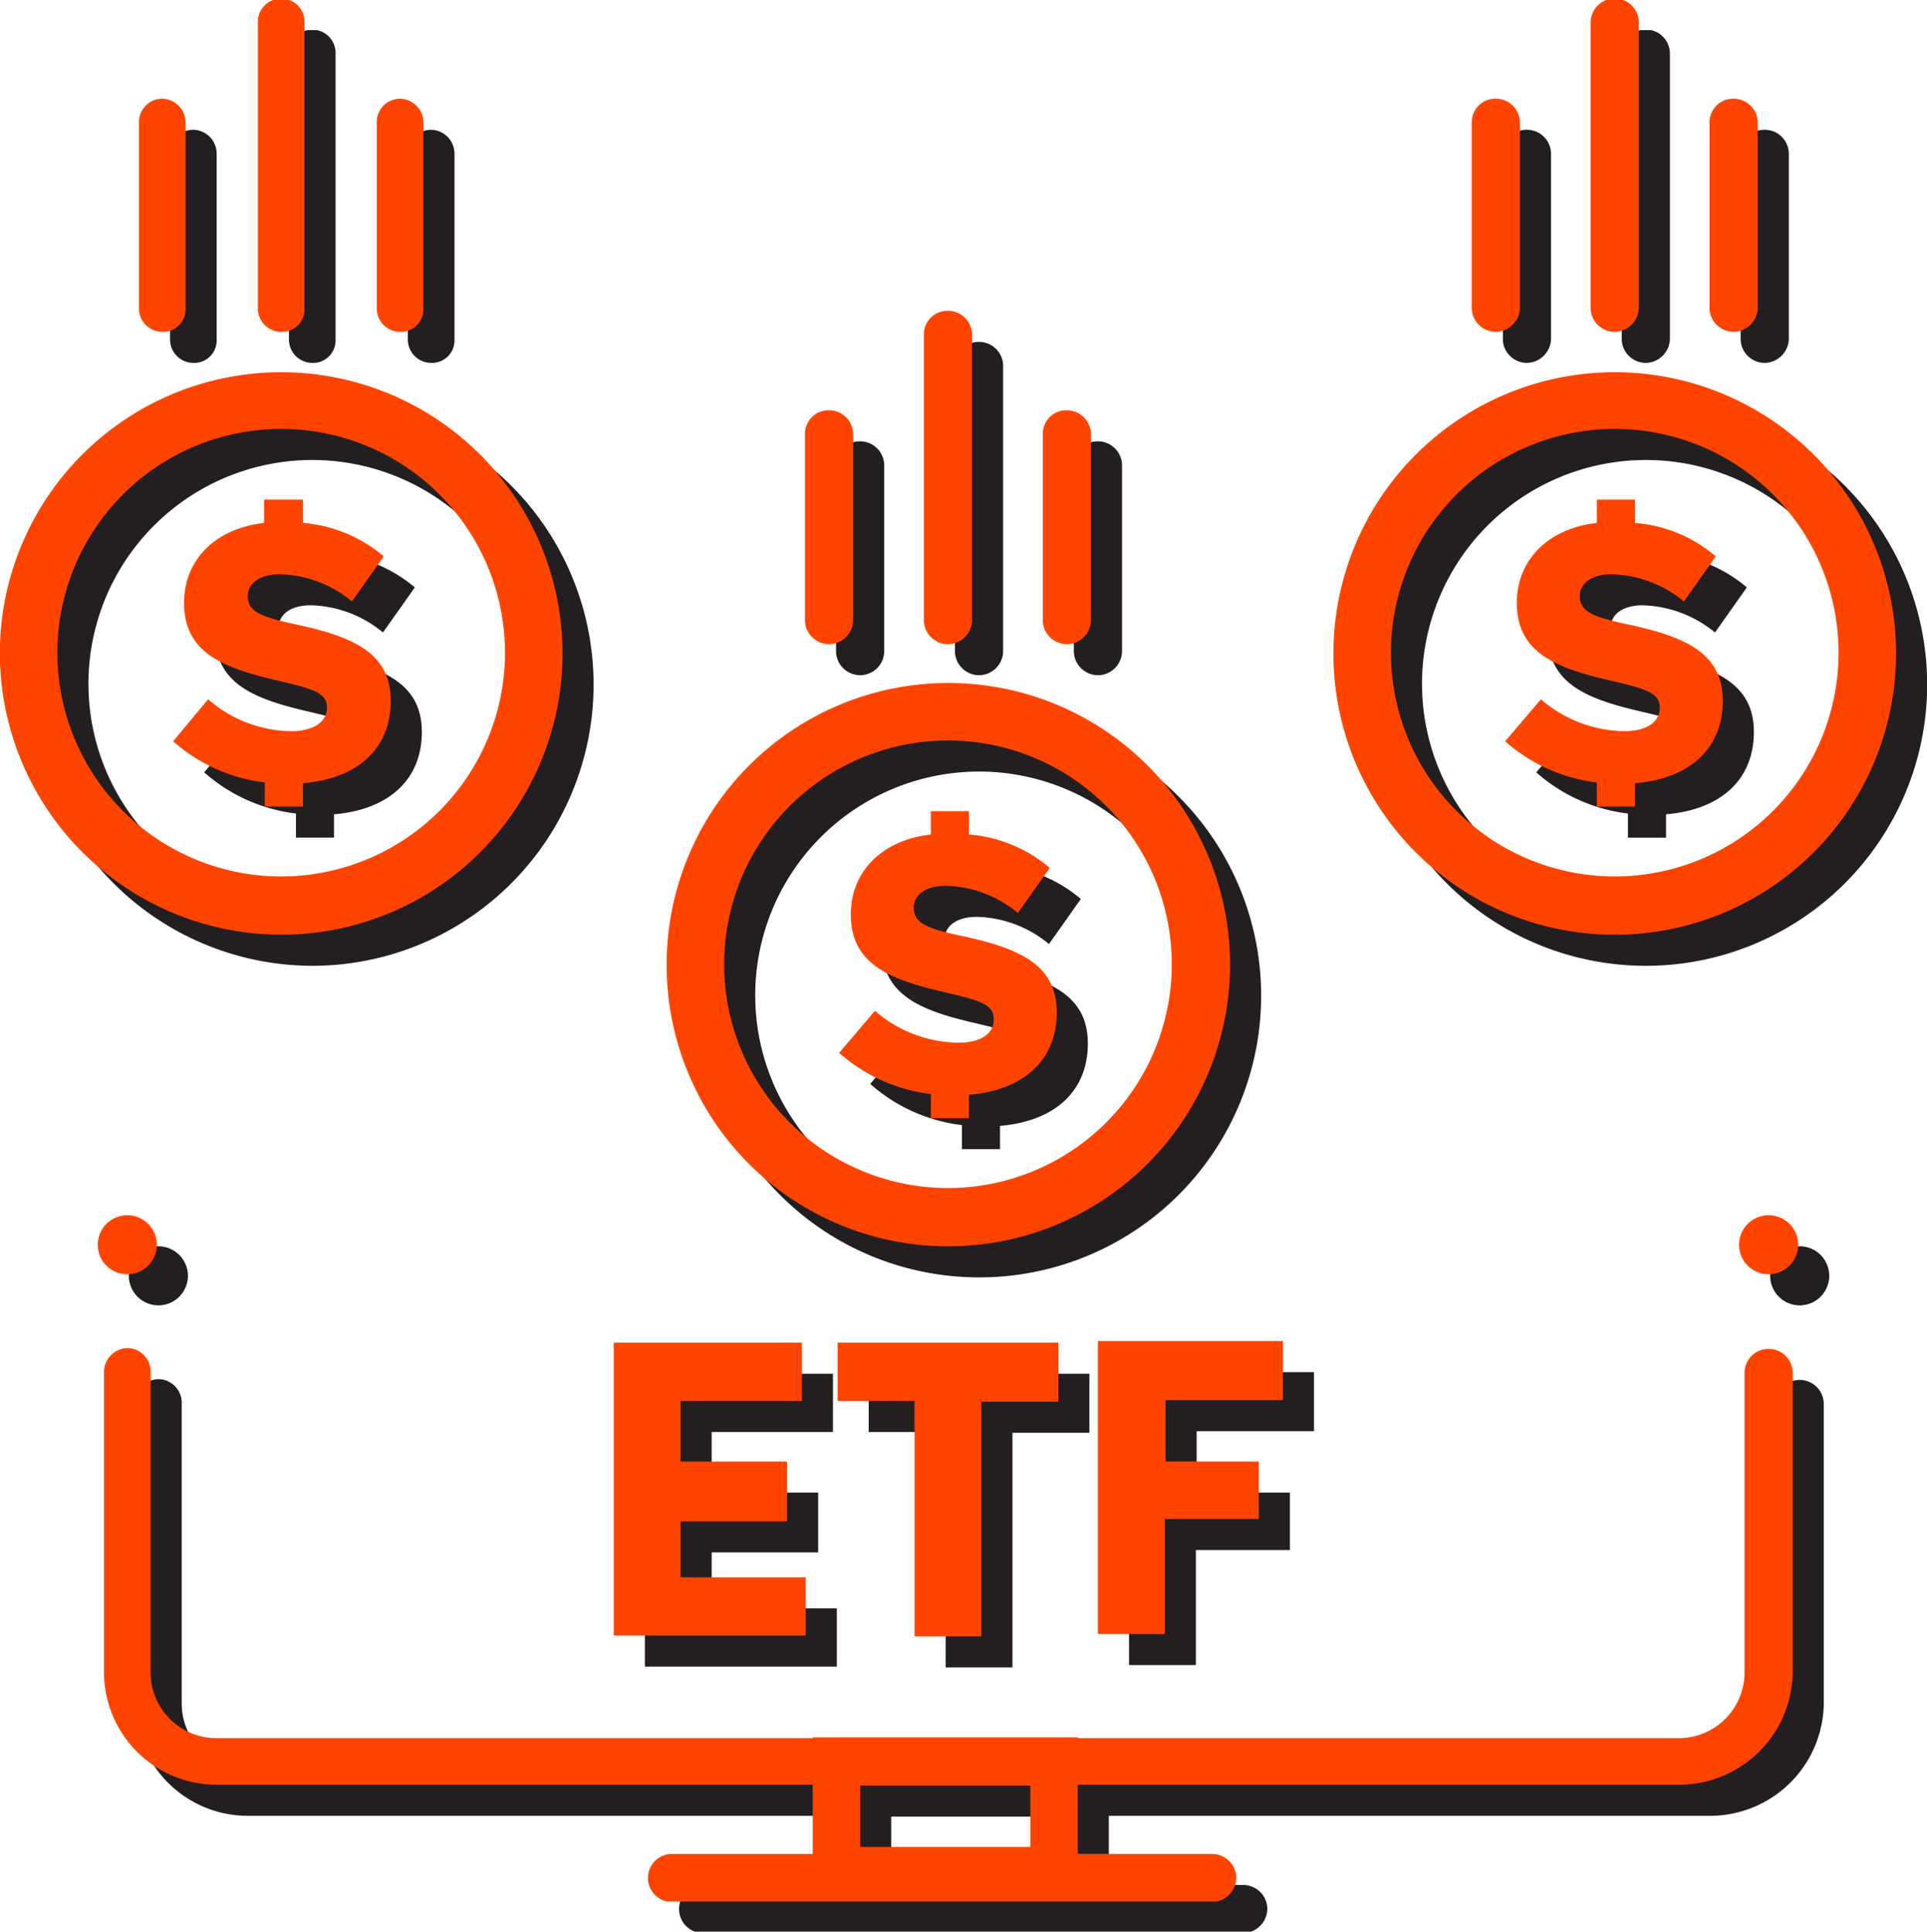 <svg xmlns="http://www.w3.org/2000/svg" xmlns:xlink="http://www.w3.org/1999/xlink" width="384" height="385" viewBox="0 0 384 385">
  <defs>
    <clipPath id="clip-path">
      <rect id="Rectangle_7142" data-name="Rectangle 7142" width="378" height="379" transform="translate(-0.465 -0.406)" fill="none"/>
    </clipPath>
    <clipPath id="clip-path-2">
      <rect id="Rectangle_7143" data-name="Rectangle 7143" width="378" height="379" transform="translate(0.241 0.299)" fill="#f40"/>
    </clipPath>
  </defs>
  <g id="Group_8930" data-name="Group 8930" transform="translate(-1237.241 -1453.799)">
    <g id="Group_8927" data-name="Group 8927" transform="translate(1243.706 1460.205)">
      <g id="Group_8926" data-name="Group 8926" transform="translate(0 0)" clip-path="url(#clip-path)">
        <path id="Path_15203" data-name="Path 15203" d="M327.306,260.733H35.855A22.471,22.471,0,0,1,13.4,238.278V178.5a4.8,4.8,0,0,1,4.646-4.8,4.694,4.694,0,0,1,4.646,4.8v59.932A13.087,13.087,0,0,0,35.7,251.441H327.306a13.087,13.087,0,0,0,13.008-13.008V178.656a4.8,4.8,0,0,1,9.6,0v59.777a22.674,22.674,0,0,1-22.61,22.3" transform="translate(7.051 94.781)" fill="#231f20"/>
        <line id="Line_200" data-name="Line 200" x2="107.629" transform="translate(133.656 374.097)" fill="#231f20"/>
        <path id="Path_15204" data-name="Path 15204" d="M195.83,248.4H88.2a4.8,4.8,0,1,1,0-9.6H195.83a4.825,4.825,0,0,1,4.8,4.8,4.929,4.929,0,0,1-4.8,4.8" transform="translate(45.455 130.496)" fill="#231f20"/>
        <path id="Path_15205" data-name="Path 15205" d="M157.408,254.927H104.6V223.8h52.808Zm-43.362-9.292h33.915V233.4H114.047v12.234" transform="translate(57.086 122.267)" fill="#231f20"/>
        <path id="Path_15206" data-name="Path 15206" d="M56.06,160.221A56.06,56.06,0,1,0,0,104.16a56.178,56.178,0,0,0,56.06,56.06m0-100.816a44.6,44.6,0,1,1-44.6,44.6,44.612,44.612,0,0,1,44.6-44.6" transform="translate(-0.3 25.873)" fill="#231f20"/>
        <path id="Path_15207" data-name="Path 15207" d="M45.839,110.649a25.635,25.635,0,0,1-16.57-6.349L22.3,112.662a33.485,33.485,0,0,0,18.274,8.208v4.8h7.588v-4.646c11-.929,17.5-6.969,17.5-16.415s-7.279-12.7-18.584-15.177c-7.433-1.549-9.911-2.633-9.911-5.73,0-2.478,2.323-4.336,6.349-4.336a23.334,23.334,0,0,1,14.4,5.42L64.268,75.8a28.632,28.632,0,0,0-16.106-6.659V64.5H40.419v4.646c-9.6,1.084-15.951,7.279-15.951,15.951,0,10.066,8.053,13.008,18.738,15.486,7.279,1.7,9.756,2.478,9.756,5.42,0,2.633-2.478,4.646-7.124,4.646" transform="translate(11.934 34.871)" fill="#231f20"/>
        <path id="Path_15208" data-name="Path 15208" d="M37.846,66.436A4.659,4.659,0,0,1,33.2,61.79V4.8a4.648,4.648,0,1,1,9.292,0V61.79a4.473,4.473,0,0,1-4.646,4.646" transform="translate(17.914 -0.516)" fill="#231f20"/>
        <path id="Path_15209" data-name="Path 15209" d="M22.546,59.359A4.659,4.659,0,0,1,17.9,54.713V17.546A4.659,4.659,0,0,1,22.546,12.9a4.763,4.763,0,0,1,4.646,4.646V54.713a4.473,4.473,0,0,1-4.646,4.646" transform="translate(9.52 6.562)" fill="#231f20"/>
        <path id="Path_15210" data-name="Path 15210" d="M53.146,59.359A4.659,4.659,0,0,1,48.5,54.713V17.546A4.659,4.659,0,0,1,53.146,12.9a4.763,4.763,0,0,1,4.646,4.646V54.713a4.473,4.473,0,0,1-4.646,4.646" transform="translate(26.308 6.562)" fill="#231f20"/>
        <path id="Path_15211" data-name="Path 15211" d="M141.86,200.375A56.138,56.138,0,1,0,85.8,144.16a56.046,56.046,0,0,0,56.06,56.215m0-100.816a44.6,44.6,0,1,1-44.6,44.6,44.612,44.612,0,0,1,44.6-44.6" transform="translate(46.772 47.818)" fill="#231f20"/>
        <path id="Path_15212" data-name="Path 15212" d="M131.694,150.749a25.956,25.956,0,0,1-16.57-6.349L108,152.762a33.485,33.485,0,0,0,18.274,8.208v4.8h7.588v-4.646c11-.929,17.5-6.969,17.5-16.415s-7.279-12.7-18.584-15.177c-7.433-1.549-9.911-2.633-9.911-5.73,0-2.478,2.323-4.336,6.349-4.336a23.334,23.334,0,0,1,14.4,5.42l6.349-8.982a28.2,28.2,0,0,0-16.106-6.659V104.6h-7.588v4.646c-9.6,1.084-15.951,7.279-15.951,15.951,0,10.066,8.053,13.008,18.738,15.486,7.279,1.7,9.756,2.478,9.756,5.42,0,2.788-2.478,4.646-7.124,4.646" transform="translate(58.951 56.871)" fill="#231f20"/>
        <path id="Path_15213" data-name="Path 15213" d="M123.7,106.636a4.825,4.825,0,0,1-4.8-4.8V44.846a4.694,4.694,0,0,1,4.8-4.646,4.8,4.8,0,0,1,4.8,4.646v56.989a4.825,4.825,0,0,1-4.8,4.8" transform="translate(64.931 21.539)" fill="#231f20"/>
        <path id="Path_15214" data-name="Path 15214" d="M108.4,99.614a4.825,4.825,0,0,1-4.8-4.8V57.646A4.694,4.694,0,0,1,108.4,53a4.8,4.8,0,0,1,4.8,4.646V94.813a4.825,4.825,0,0,1-4.8,4.8" transform="translate(56.537 28.562)" fill="#231f20"/>
        <path id="Path_15215" data-name="Path 15215" d="M139,99.614a4.825,4.825,0,0,1-4.8-4.8V57.646A4.694,4.694,0,0,1,139,53a4.8,4.8,0,0,1,4.8,4.646V94.813a4.825,4.825,0,0,1-4.8,4.8" transform="translate(73.325 28.562)" fill="#231f20"/>
        <path id="Path_15216" data-name="Path 15216" d="M227.661,160.22a56.06,56.06,0,1,0-56.06-56.06,56.046,56.046,0,0,0,56.06,56.06m0-100.816a44.6,44.6,0,1,1-44.6,44.6,44.612,44.612,0,0,1,44.6-44.6" transform="translate(93.844 25.873)" fill="#231f20"/>
        <path id="Path_15217" data-name="Path 15217" d="M217.394,110.649a25.957,25.957,0,0,1-16.57-6.349l-7.124,8.363a33.485,33.485,0,0,0,18.274,8.208v4.8h7.588v-4.646c11-.929,17.5-6.969,17.5-16.415s-7.279-12.7-18.583-15.177c-7.433-1.549-9.911-2.633-9.911-5.73,0-2.478,2.323-4.336,6.349-4.336a23.684,23.684,0,0,1,14.4,5.42l6.349-8.982a28.2,28.2,0,0,0-16.106-6.659V64.5h-7.588v4.646c-9.6,1.084-15.951,7.279-15.951,15.951,0,10.066,8.053,13.008,18.738,15.486,7.279,1.7,9.756,2.478,9.756,5.42,0,2.633-2.323,4.646-7.124,4.646" transform="translate(105.969 34.871)" fill="#231f20"/>
        <path id="Path_15218" data-name="Path 15218" d="M209.5,66.436a4.8,4.8,0,0,1-4.8-4.646V4.8a4.8,4.8,0,1,1,9.6,0V61.79a4.9,4.9,0,0,1-4.8,4.646" transform="translate(112.004 -0.516)" fill="#231f20"/>
        <path id="Path_15219" data-name="Path 15219" d="M194.2,59.359a4.8,4.8,0,0,1-4.8-4.646V17.546a4.694,4.694,0,0,1,4.8-4.646,4.8,4.8,0,0,1,4.8,4.646V54.713a4.9,4.9,0,0,1-4.8,4.646" transform="translate(103.61 6.562)" fill="#231f20"/>
        <path id="Path_15220" data-name="Path 15220" d="M224.8,59.359a4.8,4.8,0,0,1-4.8-4.646V17.546a4.694,4.694,0,0,1,4.8-4.646,4.8,4.8,0,0,1,4.8,4.646V54.713a4.9,4.9,0,0,1-4.8,4.646" transform="translate(120.397 6.562)" fill="#231f20"/>
        <path id="Path_15221" data-name="Path 15221" d="M92.318,219.768h24.933v11.615H79V173h37.477v11.615H92.318v12.079h21.216v11.924H92.318Z" transform="translate(43.041 94.397)" fill="#231f20"/>
        <path id="Path_15222" data-name="Path 15222" d="M178.312,184.57H154.773V196.8h18.584v11.46H154.618v22.92H141.3V172.8h36.857v11.77Z" transform="translate(77.221 94.287)" fill="#231f20"/>
        <path id="Path_15223" data-name="Path 15223" d="M151.781,173.155V184.77H136.45v46.768H123.131V184.615H107.8V173h43.981Z" transform="translate(58.842 94.397)" fill="#231f20"/>
        <path id="Path_15224" data-name="Path 15224" d="M18.485,156.6a5.885,5.885,0,1,1-5.885,5.885,5.884,5.884,0,0,1,5.885-5.885" transform="translate(6.613 85.399)" fill="#231f20"/>
        <path id="Path_15225" data-name="Path 15225" d="M229.685,156.6a5.885,5.885,0,1,1-5.885,5.885,5.884,5.884,0,0,1,5.885-5.885" transform="translate(122.482 85.399)" fill="#231f20"/>
      </g>
    </g>
    <g id="Group_8929" data-name="Group 8929" transform="translate(1237 1453.5)">
      <g id="Group_8928" data-name="Group 8928" transform="translate(0 0)" clip-path="url(#clip-path-2)">
        <path id="Path_15226" data-name="Path 15226" d="M327.306,260.733H35.855A22.471,22.471,0,0,1,13.4,238.278V178.5a4.8,4.8,0,0,1,4.646-4.8,4.694,4.694,0,0,1,4.646,4.8v59.932A13.087,13.087,0,0,0,35.7,251.441H327.306a13.087,13.087,0,0,0,13.008-13.008V178.656a4.8,4.8,0,0,1,9.6,0v59.777a22.674,22.674,0,0,1-22.61,22.3" transform="translate(7.562 95.291)" fill="#f40"/>
        <line id="Line_201" data-name="Line 201" x2="107.629" transform="translate(134.167 374.608)" fill="#231f20"/>
        <path id="Path_15227" data-name="Path 15227" d="M195.83,248.4H88.2a4.8,4.8,0,1,1,0-9.6H195.83a4.825,4.825,0,0,1,4.8,4.8,4.929,4.929,0,0,1-4.8,4.8" transform="translate(45.966 131.007)" fill="#f40"/>
        <path id="Path_15228" data-name="Path 15228" d="M157.408,254.927H104.6V223.8h52.808Zm-43.362-9.292h33.915V233.4H114.047v12.234" transform="translate(57.597 122.778)" fill="#f40"/>
        <path id="Path_15229" data-name="Path 15229" d="M56.06,160.221A56.06,56.06,0,1,0,0,104.16a56.178,56.178,0,0,0,56.06,56.06m0-100.816a44.6,44.6,0,1,1-44.6,44.6,44.612,44.612,0,0,1,44.6-44.6" transform="translate(0.211 26.384)" fill="#f40"/>
        <path id="Path_15230" data-name="Path 15230" d="M45.839,110.649a25.635,25.635,0,0,1-16.57-6.349L22.3,112.662a33.485,33.485,0,0,0,18.274,8.208v4.8h7.588v-4.646c11-.929,17.5-6.969,17.5-16.415s-7.279-12.7-18.584-15.177c-7.433-1.549-9.911-2.633-9.911-5.73,0-2.478,2.323-4.336,6.349-4.336a23.334,23.334,0,0,1,14.4,5.42L64.268,75.8a28.632,28.632,0,0,0-16.106-6.659V64.5H40.419v4.646c-9.6,1.084-15.951,7.279-15.951,15.951,0,10.066,8.053,13.008,18.738,15.486,7.279,1.7,9.756,2.478,9.756,5.42,0,2.633-2.478,4.646-7.124,4.646" transform="translate(12.445 35.382)" fill="#f40"/>
        <path id="Path_15231" data-name="Path 15231" d="M37.846,66.436A4.659,4.659,0,0,1,33.2,61.79V4.8a4.648,4.648,0,1,1,9.292,0V61.79a4.473,4.473,0,0,1-4.646,4.646" transform="translate(18.425 -0.005)" fill="#f40"/>
        <path id="Path_15232" data-name="Path 15232" d="M22.546,59.359A4.659,4.659,0,0,1,17.9,54.713V17.546A4.659,4.659,0,0,1,22.546,12.9a4.763,4.763,0,0,1,4.646,4.646V54.713a4.473,4.473,0,0,1-4.646,4.646" transform="translate(10.031 7.072)" fill="#f40"/>
        <path id="Path_15233" data-name="Path 15233" d="M53.146,59.359A4.659,4.659,0,0,1,48.5,54.713V17.546A4.659,4.659,0,0,1,53.146,12.9a4.763,4.763,0,0,1,4.646,4.646V54.713a4.473,4.473,0,0,1-4.646,4.646" transform="translate(26.819 7.072)" fill="#f40"/>
        <path id="Path_15234" data-name="Path 15234" d="M141.86,200.375A56.138,56.138,0,1,0,85.8,144.16a56.046,56.046,0,0,0,56.06,56.215m0-100.816a44.6,44.6,0,1,1-44.6,44.6,44.612,44.612,0,0,1,44.6-44.6" transform="translate(47.283 48.329)" fill="#f40"/>
        <path id="Path_15235" data-name="Path 15235" d="M131.694,150.749a25.956,25.956,0,0,1-16.57-6.349L108,152.762a33.485,33.485,0,0,0,18.274,8.208v4.8h7.588v-4.646c11-.929,17.5-6.969,17.5-16.415s-7.279-12.7-18.584-15.177c-7.433-1.549-9.911-2.633-9.911-5.73,0-2.478,2.323-4.336,6.349-4.336a23.334,23.334,0,0,1,14.4,5.42l6.349-8.982a28.2,28.2,0,0,0-16.106-6.659V104.6h-7.588v4.646c-9.6,1.084-15.951,7.279-15.951,15.951,0,10.066,8.053,13.008,18.738,15.486,7.279,1.7,9.756,2.478,9.756,5.42,0,2.788-2.478,4.646-7.124,4.646" transform="translate(59.462 57.381)" fill="#f40"/>
        <path id="Path_15236" data-name="Path 15236" d="M123.7,106.636a4.825,4.825,0,0,1-4.8-4.8V44.846a4.694,4.694,0,0,1,4.8-4.646,4.8,4.8,0,0,1,4.8,4.646v56.989a4.825,4.825,0,0,1-4.8,4.8" transform="translate(65.442 22.05)" fill="#f40"/>
        <path id="Path_15237" data-name="Path 15237" d="M108.4,99.614a4.825,4.825,0,0,1-4.8-4.8V57.646A4.694,4.694,0,0,1,108.4,53a4.8,4.8,0,0,1,4.8,4.646V94.813a4.825,4.825,0,0,1-4.8,4.8" transform="translate(57.048 29.072)" fill="#f40"/>
        <path id="Path_15238" data-name="Path 15238" d="M139,99.614a4.825,4.825,0,0,1-4.8-4.8V57.646A4.694,4.694,0,0,1,139,53a4.8,4.8,0,0,1,4.8,4.646V94.813a4.825,4.825,0,0,1-4.8,4.8" transform="translate(73.836 29.072)" fill="#f40"/>
        <path id="Path_15239" data-name="Path 15239" d="M227.661,160.22a56.06,56.06,0,1,0-56.06-56.06,56.046,56.046,0,0,0,56.06,56.06m0-100.816a44.6,44.6,0,1,1-44.6,44.6,44.612,44.612,0,0,1,44.6-44.6" transform="translate(94.355 26.384)" fill="#f40"/>
        <path id="Path_15240" data-name="Path 15240" d="M217.394,110.649a25.957,25.957,0,0,1-16.57-6.349l-7.124,8.363a33.485,33.485,0,0,0,18.274,8.208v4.8h7.588v-4.646c11-.929,17.5-6.969,17.5-16.415s-7.279-12.7-18.583-15.177c-7.433-1.549-9.911-2.633-9.911-5.73,0-2.478,2.323-4.336,6.349-4.336a23.684,23.684,0,0,1,14.4,5.42l6.349-8.982a28.2,28.2,0,0,0-16.106-6.659V64.5h-7.588v4.646c-9.6,1.084-15.951,7.279-15.951,15.951,0,10.066,8.053,13.008,18.738,15.486,7.279,1.7,9.756,2.478,9.756,5.42,0,2.633-2.323,4.646-7.124,4.646" transform="translate(106.479 35.382)" fill="#f40"/>
        <path id="Path_15241" data-name="Path 15241" d="M209.5,66.436a4.8,4.8,0,0,1-4.8-4.646V4.8a4.8,4.8,0,1,1,9.6,0V61.79a4.9,4.9,0,0,1-4.8,4.646" transform="translate(112.514 -0.005)" fill="#f40"/>
        <path id="Path_15242" data-name="Path 15242" d="M194.2,59.359a4.8,4.8,0,0,1-4.8-4.646V17.546a4.694,4.694,0,0,1,4.8-4.646,4.8,4.8,0,0,1,4.8,4.646V54.713a4.9,4.9,0,0,1-4.8,4.646" transform="translate(104.12 7.072)" fill="#f40"/>
        <path id="Path_15243" data-name="Path 15243" d="M224.8,59.359a4.8,4.8,0,0,1-4.8-4.646V17.546a4.694,4.694,0,0,1,4.8-4.646,4.8,4.8,0,0,1,4.8,4.646V54.713a4.9,4.9,0,0,1-4.8,4.646" transform="translate(120.908 7.072)" fill="#f40"/>
        <path id="Path_15244" data-name="Path 15244" d="M92.318,219.768h24.933v11.615H79V173h37.477v11.615H92.318v12.079h21.216v11.924H92.318Z" transform="translate(43.552 94.907)" fill="#f40"/>
        <path id="Path_15245" data-name="Path 15245" d="M178.312,184.57H154.773V196.8h18.584v11.46H154.618v22.92H141.3V172.8h36.857v11.77Z" transform="translate(77.731 94.798)" fill="#f40"/>
        <path id="Path_15246" data-name="Path 15246" d="M151.781,173.155V184.77H136.45v46.768H123.131V184.615H107.8V173h43.981Z" transform="translate(59.353 94.907)" fill="#f40"/>
        <path id="Path_15247" data-name="Path 15247" d="M18.485,156.6a5.885,5.885,0,1,1-5.885,5.885,5.884,5.884,0,0,1,5.885-5.885" transform="translate(7.123 85.91)" fill="#f40"/>
        <path id="Path_15248" data-name="Path 15248" d="M229.685,156.6a5.885,5.885,0,1,1-5.885,5.885,5.884,5.884,0,0,1,5.885-5.885" transform="translate(122.993 85.91)" fill="#f40"/>
      </g>
    </g>
  </g>
</svg>

